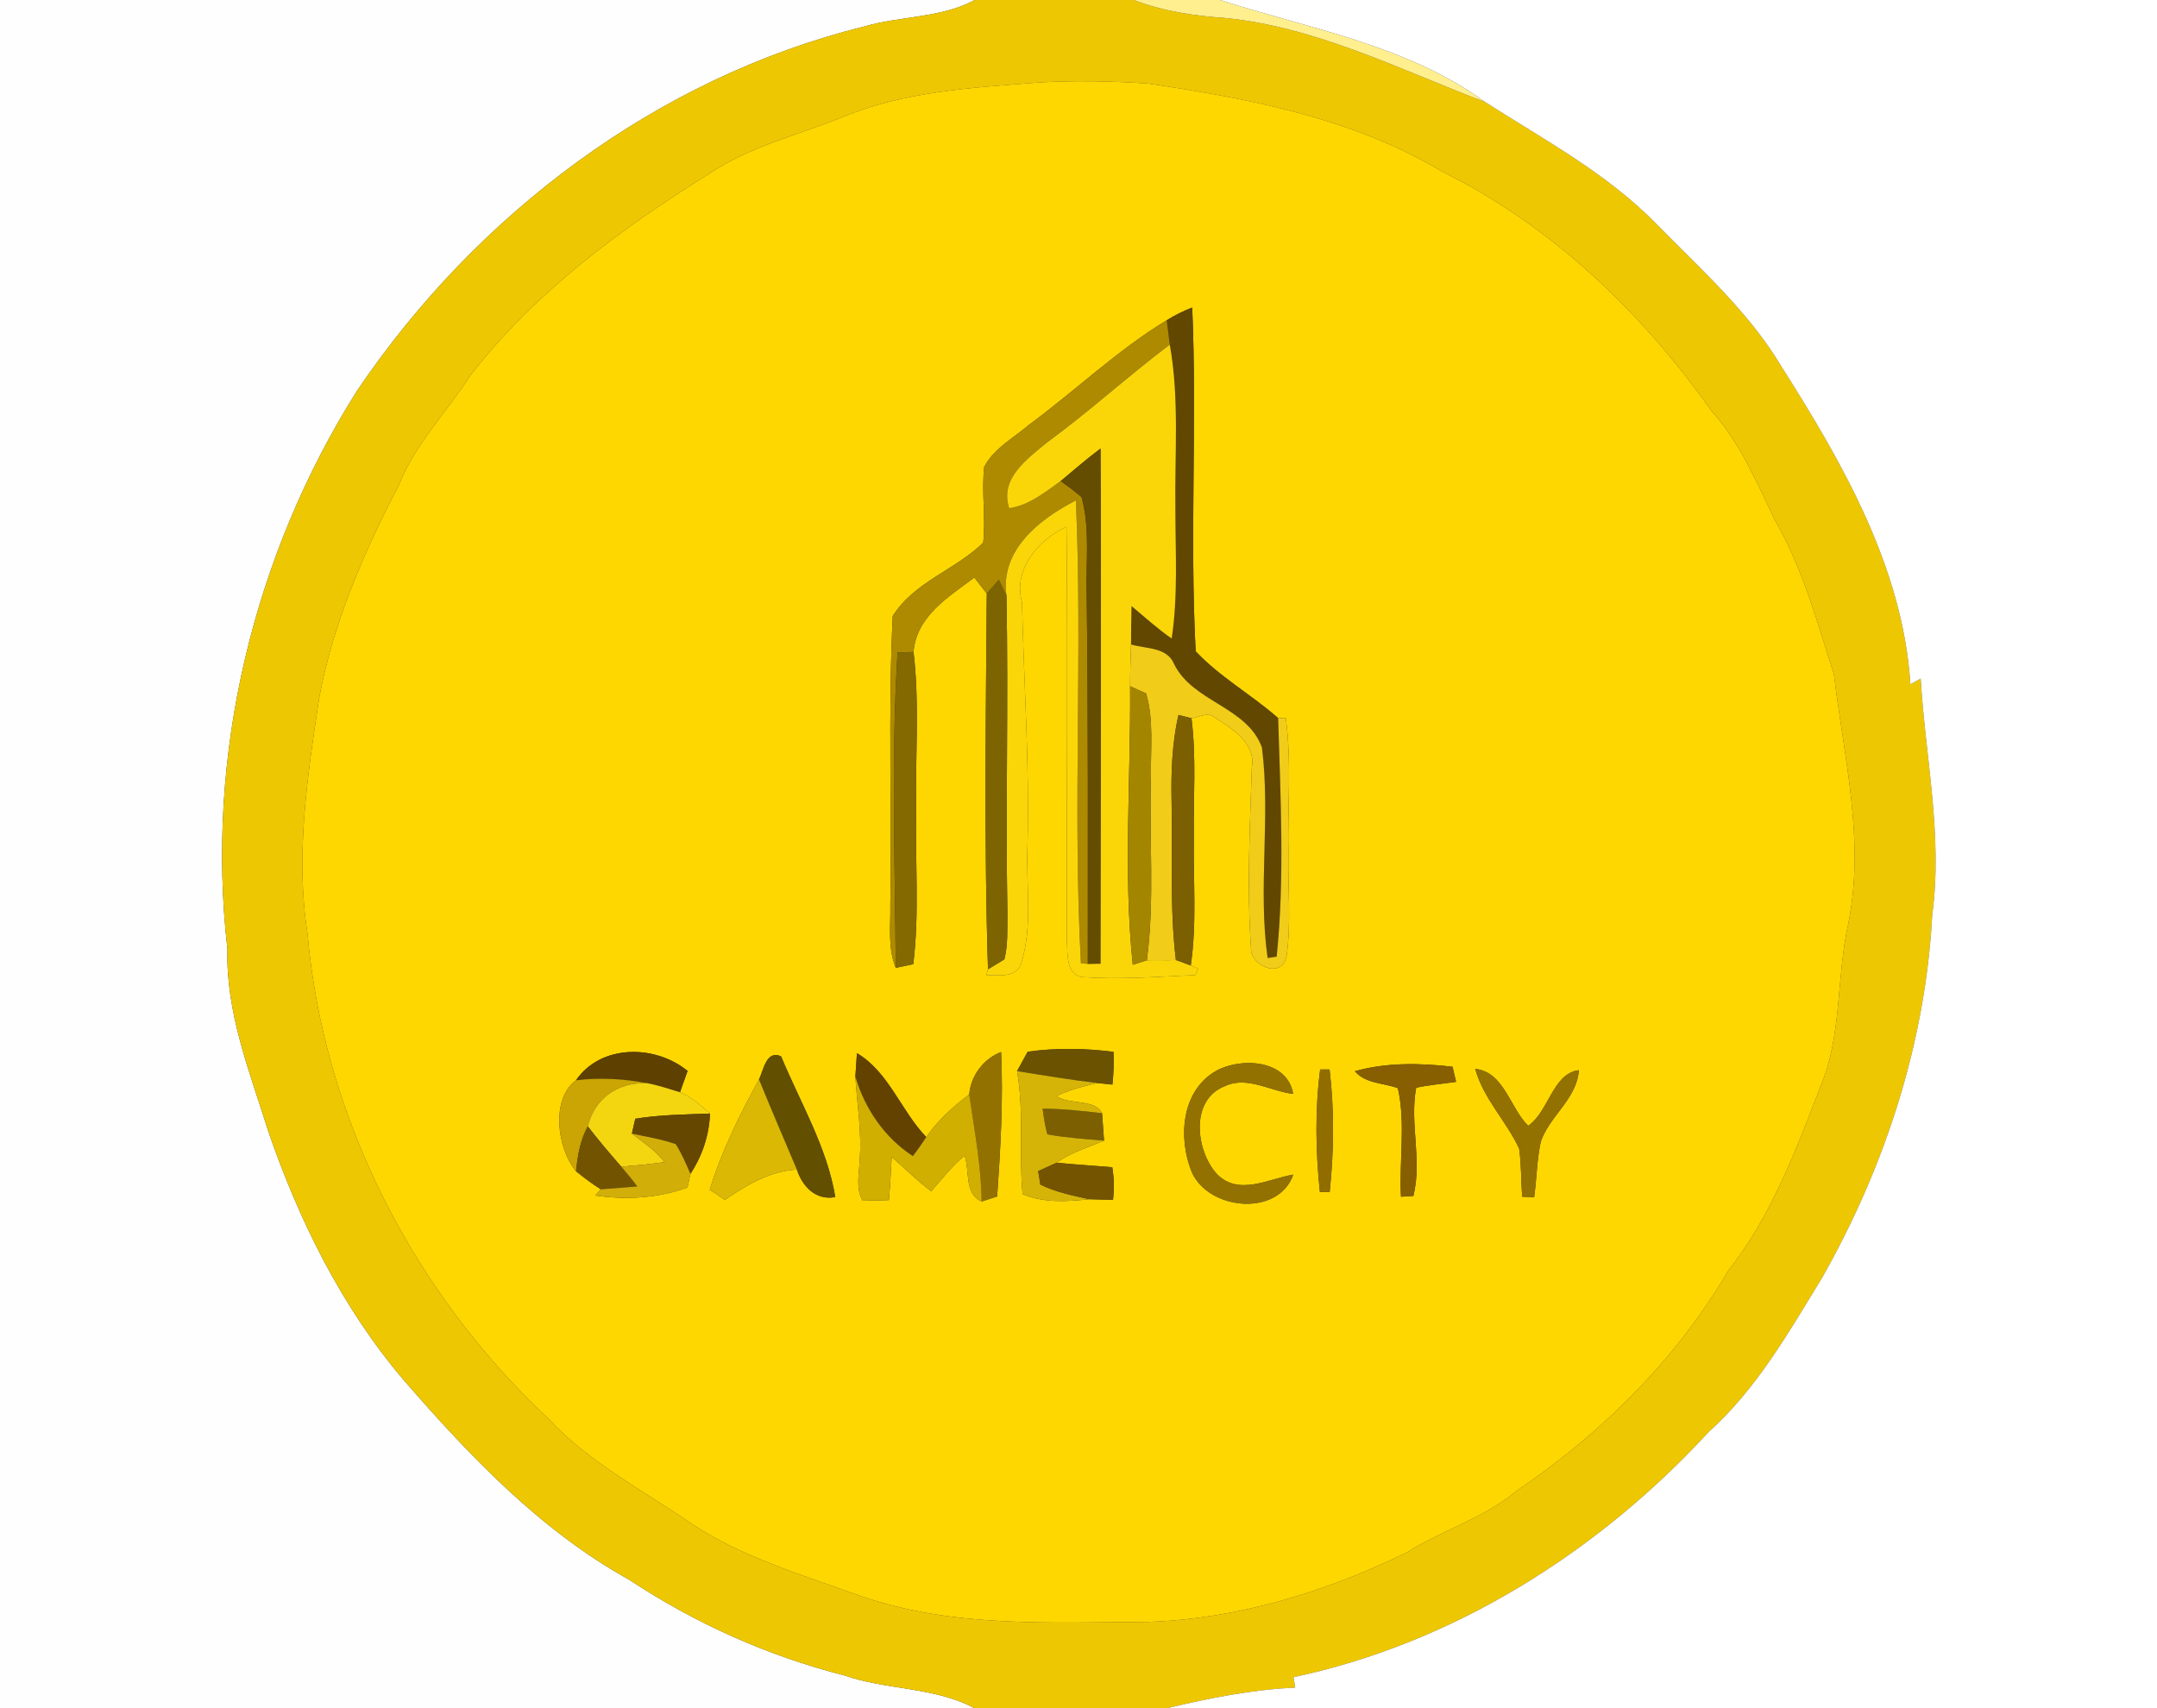 <?xml version="1.0" encoding="UTF-8" ?>
<!DOCTYPE svg PUBLIC "-//W3C//DTD SVG 1.1//EN" "http://www.w3.org/Graphics/SVG/1.1/DTD/svg11.dtd">
<svg width="250pt" height="198pt" viewBox="0 0 250 198" version="1.1" xmlns="http://www.w3.org/2000/svg">
<rect x="0" y="0" width="250" height="198" fill="#333333" stroke="none"/>
<g id="#fefefeff">
<path fill="#fefefe" opacity="1.00" d=" M 0.00 0.00 L 112.99 0.00 C 109.02 2.12 104.37 1.83 100.13 3.08 C 76.09 9.04 55.17 24.89 41.39 45.29 C 29.34 64.38 23.78 87.58 26.36 110.04 C 26.16 117.34 28.91 124.17 31.05 131.01 C 34.65 141.50 39.64 151.61 46.88 160.09 C 54.50 168.85 62.68 177.45 72.94 183.14 C 80.57 188.19 88.98 191.96 97.85 194.22 C 102.77 195.93 108.25 195.54 112.91 198.00 L 0.00 198.00 L 0.00 0.00 Z" />
</g>
<g id="#eec703ff">
<path fill="#eec703" opacity="1.00" d=" M 112.99 0.00 L 131.40 0.00 C 134.78 1.30 138.37 1.83 141.97 2.08 C 152.63 3.15 162.28 8.08 172.15 11.84 C 178.99 16.22 186.29 20.12 192.01 25.99 C 197.11 31.22 202.68 36.13 206.46 42.47 C 213.55 53.65 220.56 65.83 221.42 79.32 C 221.82 79.10 222.21 78.88 222.61 78.66 C 223.15 87.78 225.19 96.88 223.95 106.05 C 223.17 120.88 218.46 135.32 211.15 148.18 C 207.29 154.48 203.59 161.03 198.02 166.02 C 185.27 179.89 168.47 190.50 149.92 194.43 C 149.99 194.83 150.05 195.23 150.12 195.64 C 145.12 195.87 140.22 196.84 135.37 198.00 L 112.91 198.00 C 108.25 195.54 102.77 195.93 97.85 194.22 C 88.98 191.96 80.57 188.19 72.94 183.14 C 62.68 177.45 54.50 168.85 46.88 160.09 C 39.64 151.61 34.65 141.50 31.05 131.01 C 28.91 124.17 26.16 117.34 26.36 110.04 C 23.78 87.58 29.34 64.38 41.39 45.29 C 55.17 24.89 76.09 9.04 100.13 3.08 C 104.37 1.83 109.02 2.12 112.99 0.00 M 120.44 9.56 C 112.74 10.15 104.81 10.58 97.58 13.60 C 92.40 15.69 86.86 16.98 82.17 20.15 C 71.92 26.54 62.01 33.87 54.54 43.48 C 51.79 47.77 48.10 51.46 46.21 56.27 C 42.13 64.09 38.58 72.28 36.98 80.99 C 35.63 89.99 34.22 99.15 35.64 108.23 C 37.52 129.61 47.94 149.87 63.56 164.47 C 68.31 169.60 74.60 172.79 80.28 176.73 C 86.26 180.63 93.21 182.65 99.87 185.06 C 110.53 188.73 121.93 188.07 133.02 188.02 C 143.48 187.68 153.68 184.53 163.03 179.98 C 167.17 177.36 172.03 176.00 175.81 172.81 C 185.63 166.15 194.30 157.59 200.31 147.30 C 205.30 141.01 208.11 133.42 210.98 126.01 C 213.51 120.02 212.82 113.37 214.21 107.12 C 216.19 97.47 213.71 87.78 212.56 78.21 C 210.63 72.13 208.94 65.88 205.73 60.32 C 203.59 55.91 201.69 51.31 198.36 47.63 C 190.26 36.16 179.81 26.15 167.15 19.89 C 156.84 13.71 144.83 11.44 133.11 9.69 C 128.89 9.40 124.66 9.31 120.44 9.56 Z" />
</g>
<g id="#ffef8eff">
<path fill="#ffef8e" opacity="1.00" d=" M 131.40 0.00 L 141.41 0.00 C 151.83 3.35 163.11 5.24 172.15 11.84 C 162.28 8.08 152.63 3.15 141.97 2.08 C 138.37 1.83 134.78 1.30 131.40 0.00 Z" />
</g>
<g id="#ffffffff">
<path fill="#ffffff" opacity="1.00" d=" M 141.41 0.00 L 250.00 0.00 L 250.00 198.00 L 135.37 198.00 C 140.22 196.84 145.12 195.87 150.12 195.64 C 150.05 195.23 149.99 194.83 149.92 194.43 C 168.47 190.50 185.27 179.89 198.02 166.02 C 203.59 161.03 207.29 154.48 211.15 148.18 C 218.46 135.32 223.17 120.88 223.95 106.05 C 225.19 96.88 223.15 87.78 222.61 78.66 C 222.21 78.88 221.82 79.10 221.42 79.32 C 220.56 65.83 213.55 53.65 206.46 42.47 C 202.68 36.13 197.11 31.22 192.01 25.99 C 186.29 20.12 178.99 16.22 172.15 11.84 C 163.11 5.24 151.83 3.35 141.41 0.00 Z" />
</g>
<g id="#fed700ff">
<path fill="#fed700" opacity="1.00" d=" M 120.44 9.56 C 124.66 9.31 128.89 9.40 133.11 9.69 C 144.83 11.44 156.84 13.71 167.15 19.89 C 179.81 26.15 190.26 36.16 198.36 47.63 C 201.69 51.31 203.59 55.91 205.73 60.32 C 208.94 65.88 210.63 72.13 212.56 78.21 C 213.71 87.78 216.19 97.47 214.21 107.12 C 212.82 113.37 213.51 120.02 210.98 126.01 C 208.11 133.42 205.30 141.01 200.31 147.30 C 194.30 157.59 185.63 166.15 175.81 172.81 C 172.03 176.00 167.17 177.36 163.03 179.98 C 153.68 184.53 143.48 187.68 133.02 188.02 C 121.93 188.07 110.53 188.73 99.87 185.06 C 93.21 182.65 86.26 180.63 80.28 176.73 C 74.60 172.79 68.31 169.60 63.56 164.47 C 47.94 149.87 37.52 129.61 35.64 108.23 C 34.22 99.15 35.63 89.99 36.98 80.99 C 38.58 72.28 42.13 64.09 46.21 56.27 C 48.10 51.46 51.79 47.77 54.54 43.48 C 62.01 33.87 71.92 26.54 82.17 20.15 C 86.86 16.98 92.40 15.69 97.58 13.60 C 104.81 10.58 112.74 10.15 120.44 9.56 M 135.22 37.13 C 129.49 40.60 124.64 45.29 119.26 49.25 C 117.47 50.78 115.17 51.99 114.07 54.14 C 113.75 57.05 114.26 59.99 113.96 62.90 C 110.78 66.05 105.95 67.44 103.47 71.42 C 102.92 82.59 103.38 93.82 103.19 105.01 C 103.23 107.41 102.88 109.92 103.82 112.20 C 104.33 112.09 105.35 111.88 105.85 111.77 C 106.58 105.87 106.05 99.92 106.20 94.00 C 106.05 87.86 106.61 81.69 105.88 75.58 C 106.20 71.45 109.93 69.19 112.93 66.95 C 113.29 67.42 114.01 68.35 114.37 68.81 C 114.26 83.32 114.05 97.87 114.51 112.37 L 114.32 113.03 C 115.85 113.07 118.03 113.39 118.44 111.40 C 119.71 107.07 118.89 102.45 119.09 98.00 C 119.34 88.58 118.66 79.19 118.45 69.79 C 117.37 66.04 120.38 62.53 123.61 61.07 C 123.77 77.06 123.61 93.06 123.65 109.05 C 123.77 110.54 123.47 113.07 125.55 113.28 C 129.88 113.57 134.24 113.23 138.57 113.03 L 138.85 112.28 L 138.01 111.92 C 138.74 106.98 138.28 101.97 138.37 97.00 C 138.30 92.42 138.68 87.82 138.09 83.26 C 138.99 83.17 139.96 82.47 140.79 83.17 C 142.79 84.47 145.57 86.14 145.09 88.94 C 144.86 95.92 144.51 102.92 144.99 109.90 C 144.91 111.96 148.51 113.53 149.11 110.91 C 149.67 106.97 149.26 102.97 149.33 99.00 C 149.21 93.76 149.73 88.48 149.03 83.26 L 148.14 83.25 C 145.06 80.53 141.40 78.51 138.58 75.50 C 137.88 62.25 138.75 48.92 138.18 35.65 C 137.15 36.05 136.16 36.54 135.22 37.13 M 66.76 125.23 C 63.83 127.38 64.54 133.14 66.77 135.78 C 67.68 136.53 68.63 137.23 69.63 137.87 L 68.99 138.59 C 72.56 139.12 76.27 138.90 79.68 137.66 C 79.76 137.27 79.93 136.47 80.02 136.08 C 81.39 134.00 82.20 131.59 82.29 129.09 C 81.22 128.15 80.14 127.16 78.81 126.62 C 79.03 126.00 79.47 124.77 79.69 124.15 C 75.97 121.09 69.66 121.01 66.76 125.23 M 87.97 125.14 C 85.73 129.23 83.63 133.45 82.26 137.92 C 82.69 138.21 83.57 138.80 84.01 139.09 C 86.56 137.37 89.17 135.77 92.36 135.58 C 93.01 137.57 94.57 139.19 96.81 138.77 C 95.86 132.99 92.75 127.82 90.53 122.46 C 88.81 121.68 88.51 124.04 87.97 125.14 M 99.32 122.09 C 99.28 122.77 99.19 124.13 99.14 124.81 C 99.34 128.07 99.91 131.33 99.63 134.60 C 99.57 136.13 99.16 137.78 99.99 139.20 C 100.74 139.18 102.26 139.14 103.02 139.12 C 103.19 137.45 103.24 135.78 103.35 134.11 C 104.87 135.44 106.30 136.88 107.93 138.09 C 109.19 136.69 110.32 135.16 111.80 133.97 C 112.43 135.73 111.71 138.40 113.78 139.28 C 114.23 139.13 115.12 138.84 115.57 138.70 C 115.96 133.14 116.29 127.54 116.03 121.96 C 114.00 122.72 112.51 124.72 112.34 126.87 C 110.47 128.29 108.69 129.87 107.36 131.82 C 104.44 128.80 103.00 124.25 99.32 122.09 M 119.11 121.92 C 118.81 122.48 118.19 123.61 117.88 124.17 C 118.71 128.90 118.08 133.71 118.52 138.43 C 120.97 139.47 123.67 139.30 126.26 139.02 C 126.94 139.03 128.31 139.07 129.00 139.09 C 129.15 137.82 129.13 136.56 128.91 135.31 C 126.76 135.13 124.61 135.00 122.46 134.79 C 124.13 133.59 126.09 133.02 127.96 132.23 C 127.90 131.43 127.78 129.85 127.73 129.05 C 126.93 127.37 123.98 128.11 122.44 127.07 C 123.94 126.34 125.55 125.93 127.17 125.55 C 127.61 125.60 128.49 125.69 128.93 125.73 C 129.07 124.47 129.11 123.20 129.06 121.94 C 125.77 121.51 122.40 121.46 119.11 121.92 M 141.01 124.11 C 136.90 126.40 136.51 131.94 138.14 135.90 C 140.16 140.35 148.18 141.06 149.89 136.17 C 146.98 136.67 143.52 138.69 141.01 136.07 C 138.60 133.38 137.88 127.48 141.97 125.91 C 144.54 124.69 147.28 126.51 149.88 126.81 C 149.22 122.86 143.91 122.54 141.01 124.11 M 157.03 124.18 C 158.26 125.64 160.35 125.52 162.02 126.15 C 162.94 130.28 162.15 134.54 162.38 138.73 C 162.74 138.71 163.46 138.66 163.81 138.64 C 164.86 134.50 163.35 130.23 164.14 126.09 C 165.67 125.77 167.22 125.64 168.76 125.41 C 168.66 124.97 168.45 124.10 168.35 123.66 C 164.59 123.23 160.70 123.15 157.03 124.18 M 153.01 123.98 C 152.40 128.68 152.48 133.47 152.98 138.18 L 154.11 138.18 C 154.61 133.47 154.66 128.69 154.10 123.98 L 153.01 123.98 M 170.98 123.91 C 171.94 127.37 174.58 129.95 176.07 133.14 C 176.34 134.99 176.28 136.87 176.43 138.73 C 176.78 138.74 177.46 138.77 177.81 138.78 C 178.11 136.64 178.12 134.46 178.58 132.34 C 179.61 129.35 182.78 127.36 182.99 124.06 C 179.94 124.46 179.54 128.83 177.12 130.51 C 175.00 128.43 174.32 124.26 170.98 123.91 Z" />
</g>
<g id="#624700ff">
<path fill="#624700" opacity="1.00" d=" M 135.22 37.13 C 136.16 36.54 137.15 36.05 138.18 35.65 C 138.75 48.92 137.88 62.25 138.58 75.50 C 141.40 78.51 145.06 80.53 148.14 83.25 C 148.41 92.44 148.91 101.74 147.97 110.90 L 146.92 111.06 C 145.77 102.97 147.29 94.74 146.26 86.65 C 144.54 81.91 138.28 81.41 136.09 77.00 C 135.28 74.99 132.83 75.23 131.09 74.71 C 131.10 73.22 131.10 71.74 131.15 70.26 C 132.68 71.54 134.16 72.89 135.80 74.02 C 136.55 69.05 136.23 64.01 136.23 59.00 C 136.14 52.65 136.71 46.24 135.58 39.95 C 135.46 39.01 135.34 38.07 135.22 37.13 Z" />
</g>
<g id="#ad8a00ff">
<path fill="#ad8a00" opacity="1.00" d=" M 119.26 49.25 C 124.64 45.29 129.49 40.60 135.22 37.13 C 135.34 38.07 135.46 39.01 135.58 39.95 C 130.73 43.61 126.24 47.72 121.33 51.31 C 119.03 53.21 115.82 55.49 116.97 58.92 C 119.26 58.57 121.10 57.09 122.93 55.77 C 123.77 56.35 124.58 56.97 125.36 57.63 C 126.37 61.32 125.83 65.22 125.95 69.00 C 126.14 83.24 126.07 97.48 126.08 111.73 L 125.28 111.68 C 124.32 93.83 125.48 75.88 124.70 58.01 C 120.52 60.15 115.90 63.74 116.65 69.04 C 116.43 68.58 115.99 67.67 115.77 67.22 C 115.30 67.75 114.83 68.28 114.37 68.81 C 114.01 68.35 113.29 67.42 112.93 66.95 C 109.93 69.19 106.20 71.45 105.88 75.58 C 105.42 75.59 104.49 75.62 104.03 75.63 C 103.27 87.79 103.74 100.02 103.82 112.20 C 102.88 109.92 103.23 107.41 103.19 105.01 C 103.38 93.82 102.92 82.59 103.47 71.42 C 105.95 67.44 110.78 66.05 113.96 62.90 C 114.26 59.99 113.75 57.05 114.07 54.14 C 115.17 51.99 117.47 50.78 119.26 49.25 Z" />
</g>
<g id="#fad609ff">
<path fill="#fad609" opacity="1.00" d=" M 121.33 51.31 C 126.24 47.72 130.73 43.61 135.58 39.95 C 136.71 46.24 136.14 52.65 136.23 59.00 C 136.23 64.01 136.55 69.05 135.80 74.02 C 134.16 72.89 132.68 71.54 131.15 70.26 C 131.10 71.74 131.10 73.22 131.09 74.71 C 131.03 76.32 130.98 77.93 130.98 79.55 C 131.07 90.31 130.17 101.13 131.29 111.84 C 131.70 111.71 132.51 111.45 132.92 111.32 C 134.04 111.27 135.16 111.35 136.29 111.29 C 136.72 111.44 137.58 111.76 138.01 111.92 L 138.85 112.28 L 138.57 113.03 C 134.24 113.23 129.88 113.57 125.55 113.28 C 123.47 113.07 123.77 110.54 123.65 109.05 C 123.61 93.06 123.77 77.06 123.61 61.07 C 120.38 62.53 117.37 66.04 118.45 69.79 C 118.66 79.19 119.34 88.58 119.09 98.00 C 118.89 102.45 119.71 107.07 118.44 111.40 C 118.03 113.39 115.85 113.07 114.32 113.03 L 114.51 112.37 C 114.99 112.08 115.94 111.50 116.41 111.21 C 116.84 109.52 116.73 107.76 116.76 106.03 C 116.54 93.70 116.89 81.37 116.65 69.04 C 115.90 63.74 120.52 60.15 124.70 58.01 C 125.48 75.88 124.32 93.83 125.28 111.68 L 126.08 111.73 C 126.45 111.72 127.18 111.72 127.54 111.71 C 127.55 91.82 127.66 71.90 127.55 52.00 C 125.95 53.19 124.46 54.50 122.93 55.77 C 121.10 57.09 119.26 58.57 116.97 58.92 C 115.82 55.49 119.03 53.21 121.33 51.31 Z" />
</g>
<g id="#644c00ff">
<path fill="#644c00" opacity="1.00" d=" M 122.93 55.77 C 124.46 54.50 125.95 53.19 127.55 52.00 C 127.66 71.90 127.55 91.82 127.54 111.71 C 127.18 111.72 126.45 111.72 126.08 111.73 C 126.07 97.48 126.14 83.24 125.95 69.00 C 125.83 65.22 126.37 61.32 125.36 57.63 C 124.58 56.97 123.77 56.35 122.93 55.77 Z" />
</g>
<g id="#7e6400ff">
<path fill="#7e6400" opacity="1.00" d=" M 114.37 68.81 C 114.83 68.28 115.30 67.75 115.77 67.22 C 115.99 67.67 116.43 68.58 116.65 69.04 C 116.89 81.37 116.54 93.70 116.76 106.03 C 116.73 107.76 116.84 109.52 116.41 111.21 C 115.94 111.50 114.99 112.08 114.51 112.37 C 114.05 97.87 114.26 83.32 114.37 68.81 Z" />
</g>
<g id="#836900ff">
<path fill="#836900" opacity="1.00" d=" M 104.03 75.63 C 104.49 75.62 105.42 75.59 105.88 75.58 C 106.61 81.69 106.05 87.86 106.20 94.00 C 106.05 99.92 106.58 105.87 105.85 111.77 C 105.35 111.88 104.33 112.09 103.82 112.20 C 103.74 100.02 103.27 87.79 104.03 75.63 Z" />
</g>
<g id="#f1cc18ff">
<path fill="#f1cc18" opacity="1.00" d=" M 131.09 74.71 C 132.83 75.23 135.28 74.99 136.09 77.00 C 138.28 81.41 144.54 81.91 146.26 86.65 C 147.29 94.74 145.77 102.97 146.92 111.06 L 147.97 110.90 C 148.91 101.74 148.41 92.44 148.14 83.25 L 149.03 83.26 C 149.73 88.48 149.21 93.76 149.33 99.00 C 149.26 102.97 149.67 106.97 149.11 110.91 C 148.51 113.53 144.91 111.96 144.99 109.90 C 144.51 102.92 144.86 95.92 145.09 88.94 C 145.57 86.14 142.79 84.47 140.79 83.17 C 139.96 82.47 138.99 83.17 138.09 83.26 C 137.72 83.16 136.96 82.97 136.59 82.88 C 135.83 86.19 135.72 89.61 135.79 93.00 C 135.93 99.10 135.55 105.22 136.29 111.29 C 135.16 111.35 134.04 111.27 132.92 111.32 C 133.86 104.24 133.16 97.10 133.40 90.00 C 133.34 86.80 133.75 83.50 132.83 80.39 C 132.36 80.18 131.44 79.76 130.98 79.55 C 130.98 77.93 131.03 76.32 131.09 74.71 Z" />
</g>
<g id="#a38500ff">
<path fill="#a38500" opacity="1.00" d=" M 130.98 79.55 C 131.44 79.76 132.36 80.18 132.83 80.39 C 133.75 83.50 133.34 86.80 133.40 90.00 C 133.16 97.10 133.86 104.24 132.92 111.32 C 132.51 111.45 131.70 111.71 131.29 111.84 C 130.17 101.13 131.07 90.31 130.98 79.55 Z" />
</g>
<g id="#7c5f00ff">
<path fill="#7c5f00" opacity="1.00" d=" M 135.79 93.00 C 135.72 89.61 135.83 86.19 136.59 82.88 C 136.96 82.97 137.72 83.16 138.09 83.26 C 138.68 87.82 138.30 92.42 138.37 97.00 C 138.28 101.97 138.74 106.98 138.01 111.92 C 137.58 111.76 136.72 111.44 136.29 111.29 C 135.55 105.22 135.93 99.10 135.79 93.00 Z" />
<path fill="#7c5f00" opacity="1.00" d=" M 120.84 128.52 C 123.15 128.53 125.44 128.78 127.73 129.05 C 127.78 129.85 127.90 131.43 127.96 132.23 C 125.76 132.04 123.55 131.90 121.38 131.50 C 121.13 130.52 120.95 129.52 120.84 128.52 Z" />
</g>
<g id="#5e4000ff">
<path fill="#5e4000" opacity="1.00" d=" M 66.76 125.23 C 69.66 121.01 75.97 121.09 79.69 124.15 C 79.47 124.77 79.03 126.00 78.81 126.62 C 77.56 126.24 76.31 125.81 75.02 125.57 C 72.30 125.05 69.51 124.89 66.76 125.23 Z" />
</g>
<g id="#624f00ff">
<path fill="#624f00" opacity="1.00" d=" M 87.97 125.14 C 88.51 124.04 88.81 121.68 90.53 122.46 C 92.75 127.82 95.86 132.99 96.81 138.77 C 94.57 139.19 93.01 137.57 92.36 135.58 C 90.88 132.11 89.40 128.63 87.97 125.14 Z" />
</g>
<g id="#634200ff">
<path fill="#634200" opacity="1.00" d=" M 99.32 122.09 C 103.00 124.25 104.44 128.80 107.36 131.82 C 106.86 132.57 106.35 133.31 105.80 134.02 C 102.52 131.88 100.24 128.54 99.14 124.81 C 99.19 124.13 99.28 122.77 99.32 122.09 Z" />
</g>
<g id="#937100ff">
<path fill="#937100" opacity="1.00" d=" M 112.34 126.87 C 112.51 124.72 114.00 122.72 116.03 121.96 C 116.29 127.54 115.96 133.14 115.57 138.70 C 115.12 138.84 114.23 139.13 113.78 139.28 C 113.72 135.10 112.93 130.99 112.34 126.87 Z" />
<path fill="#937100" opacity="1.00" d=" M 141.01 124.11 C 143.91 122.54 149.22 122.86 149.88 126.81 C 147.28 126.51 144.54 124.69 141.97 125.91 C 137.88 127.48 138.60 133.38 141.01 136.07 C 143.52 138.69 146.98 136.67 149.89 136.17 C 148.18 141.06 140.16 140.35 138.14 135.90 C 136.51 131.94 136.90 126.40 141.01 124.11 Z" />
<path fill="#937100" opacity="1.00" d=" M 170.98 123.91 C 174.32 124.26 175.00 128.43 177.12 130.51 C 179.54 128.83 179.94 124.46 182.99 124.06 C 182.78 127.36 179.61 129.35 178.58 132.34 C 178.12 134.46 178.11 136.64 177.81 138.78 C 177.46 138.77 176.78 138.74 176.43 138.73 C 176.28 136.87 176.34 134.99 176.07 133.14 C 174.58 129.95 171.94 127.37 170.98 123.91 Z" />
</g>
<g id="#6b5200ff">
<path fill="#6b5200" opacity="1.00" d=" M 119.11 121.92 C 122.40 121.46 125.77 121.51 129.06 121.94 C 129.11 123.20 129.07 124.47 128.93 125.73 C 128.49 125.69 127.61 125.60 127.17 125.55 C 124.06 125.18 120.97 124.67 117.88 124.17 C 118.19 123.61 118.81 122.48 119.11 121.92 Z" />
</g>
<g id="#875e00ff">
<path fill="#875e00" opacity="1.00" d=" M 157.03 124.18 C 160.70 123.15 164.59 123.23 168.35 123.66 C 168.45 124.10 168.66 124.97 168.76 125.41 C 167.22 125.64 165.67 125.77 164.14 126.09 C 163.35 130.23 164.86 134.50 163.81 138.64 C 163.46 138.66 162.74 138.71 162.38 138.73 C 162.15 134.54 162.94 130.28 162.02 126.15 C 160.35 125.52 158.26 125.64 157.03 124.18 Z" />
</g>
<g id="#d6b407ff">
<path fill="#d6b407" opacity="1.00" d=" M 117.88 124.17 C 120.97 124.67 124.06 125.18 127.17 125.55 C 125.55 125.93 123.94 126.34 122.44 127.07 C 123.98 128.11 126.93 127.37 127.73 129.05 C 125.44 128.78 123.15 128.53 120.84 128.52 C 120.95 129.52 121.13 130.52 121.38 131.50 C 123.55 131.90 125.76 132.04 127.96 132.23 C 126.09 133.02 124.13 133.59 122.46 134.79 C 121.93 135.03 120.86 135.52 120.33 135.76 C 120.39 136.15 120.52 136.93 120.58 137.32 C 122.36 138.20 124.32 138.60 126.26 139.02 C 123.67 139.30 120.97 139.47 118.52 138.43 C 118.08 133.71 118.71 128.90 117.88 124.17 Z" />
</g>
<g id="#916d00ff">
<path fill="#916d00" opacity="1.00" d=" M 153.01 123.98 L 154.10 123.98 C 154.66 128.69 154.61 133.47 154.11 138.18 L 152.98 138.18 C 152.48 133.47 152.40 128.68 153.01 123.98 Z" />
</g>
<g id="#caa503ff">
<path fill="#caa503" opacity="1.00" d=" M 66.77 135.78 C 64.54 133.14 63.83 127.38 66.76 125.23 C 69.51 124.89 72.30 125.05 75.02 125.57 C 71.66 125.44 68.95 127.26 68.13 130.57 C 67.25 132.17 66.94 133.98 66.77 135.78 Z" />
</g>
<g id="#dab804ff">
<path fill="#dab804" opacity="1.00" d=" M 82.26 137.92 C 83.63 133.45 85.73 129.23 87.97 125.14 C 89.40 128.63 90.88 132.11 92.36 135.58 C 89.17 135.77 86.56 137.37 84.01 139.09 C 83.57 138.80 82.69 138.21 82.26 137.92 Z" />
</g>
<g id="#d0af01ff">
<path fill="#d0af01" opacity="1.00" d=" M 99.14 124.81 C 100.24 128.54 102.52 131.88 105.80 134.02 C 106.35 133.31 106.86 132.57 107.36 131.82 C 108.69 129.87 110.47 128.29 112.34 126.87 C 112.93 130.99 113.72 135.10 113.78 139.28 C 111.71 138.40 112.43 135.73 111.80 133.97 C 110.32 135.16 109.19 136.69 107.93 138.09 C 106.30 136.88 104.87 135.44 103.35 134.11 C 103.24 135.78 103.19 137.45 103.02 139.12 C 102.26 139.14 100.74 139.18 99.99 139.20 C 99.16 137.78 99.57 136.13 99.63 134.60 C 99.91 131.33 99.34 128.07 99.14 124.81 Z" />
</g>
<g id="#f4d610ff">
<path fill="#f4d610" opacity="1.00" d=" M 68.13 130.57 C 68.95 127.26 71.66 125.44 75.02 125.57 C 76.31 125.81 77.56 126.24 78.81 126.62 C 80.14 127.16 81.22 128.15 82.29 129.09 C 79.40 129.20 76.49 129.22 73.63 129.69 C 73.53 130.12 73.34 130.98 73.24 131.41 C 74.55 132.45 76.01 133.36 77.02 134.72 C 75.36 134.95 73.69 135.11 72.01 135.25 C 70.68 133.72 69.36 132.18 68.13 130.57 Z" />
</g>
<g id="#664700ff">
<path fill="#664700" opacity="1.00" d=" M 73.63 129.69 C 76.49 129.22 79.40 129.20 82.29 129.09 C 82.20 131.59 81.39 134.00 80.02 136.08 C 79.51 134.90 79.01 133.72 78.32 132.64 C 76.68 132.04 74.94 131.80 73.24 131.41 C 73.34 130.98 73.53 130.12 73.63 129.69 Z" />
</g>
<g id="#725400ff">
<path fill="#725400" opacity="1.00" d=" M 66.77 135.78 C 66.94 133.98 67.25 132.17 68.13 130.57 C 69.36 132.18 70.68 133.72 72.01 135.25 C 72.65 135.99 73.28 136.74 73.86 137.54 C 72.45 137.67 71.04 137.76 69.63 137.87 C 68.63 137.23 67.68 136.53 66.77 135.78 Z" />
</g>
<g id="#d2ae09ff">
<path fill="#d2ae09" opacity="1.00" d=" M 73.24 131.41 C 74.94 131.80 76.68 132.04 78.32 132.64 C 79.01 133.72 79.51 134.90 80.02 136.08 C 79.93 136.47 79.76 137.27 79.68 137.66 C 76.27 138.90 72.56 139.12 68.99 138.59 L 69.63 137.87 C 71.04 137.76 72.45 137.67 73.86 137.54 C 73.28 136.74 72.65 135.99 72.01 135.25 C 73.69 135.11 75.36 134.95 77.02 134.72 C 76.01 133.36 74.55 132.45 73.24 131.41 Z" />
</g>
<g id="#755400ff">
<path fill="#755400" opacity="1.00" d=" M 120.33 135.76 C 120.86 135.52 121.93 135.03 122.46 134.79 C 124.61 135.00 126.76 135.13 128.91 135.31 C 129.13 136.56 129.15 137.82 129.00 139.09 C 128.31 139.07 126.94 139.03 126.26 139.02 C 124.32 138.60 122.36 138.20 120.58 137.32 C 120.52 136.93 120.39 136.15 120.33 135.76 Z" />
</g>
</svg>

